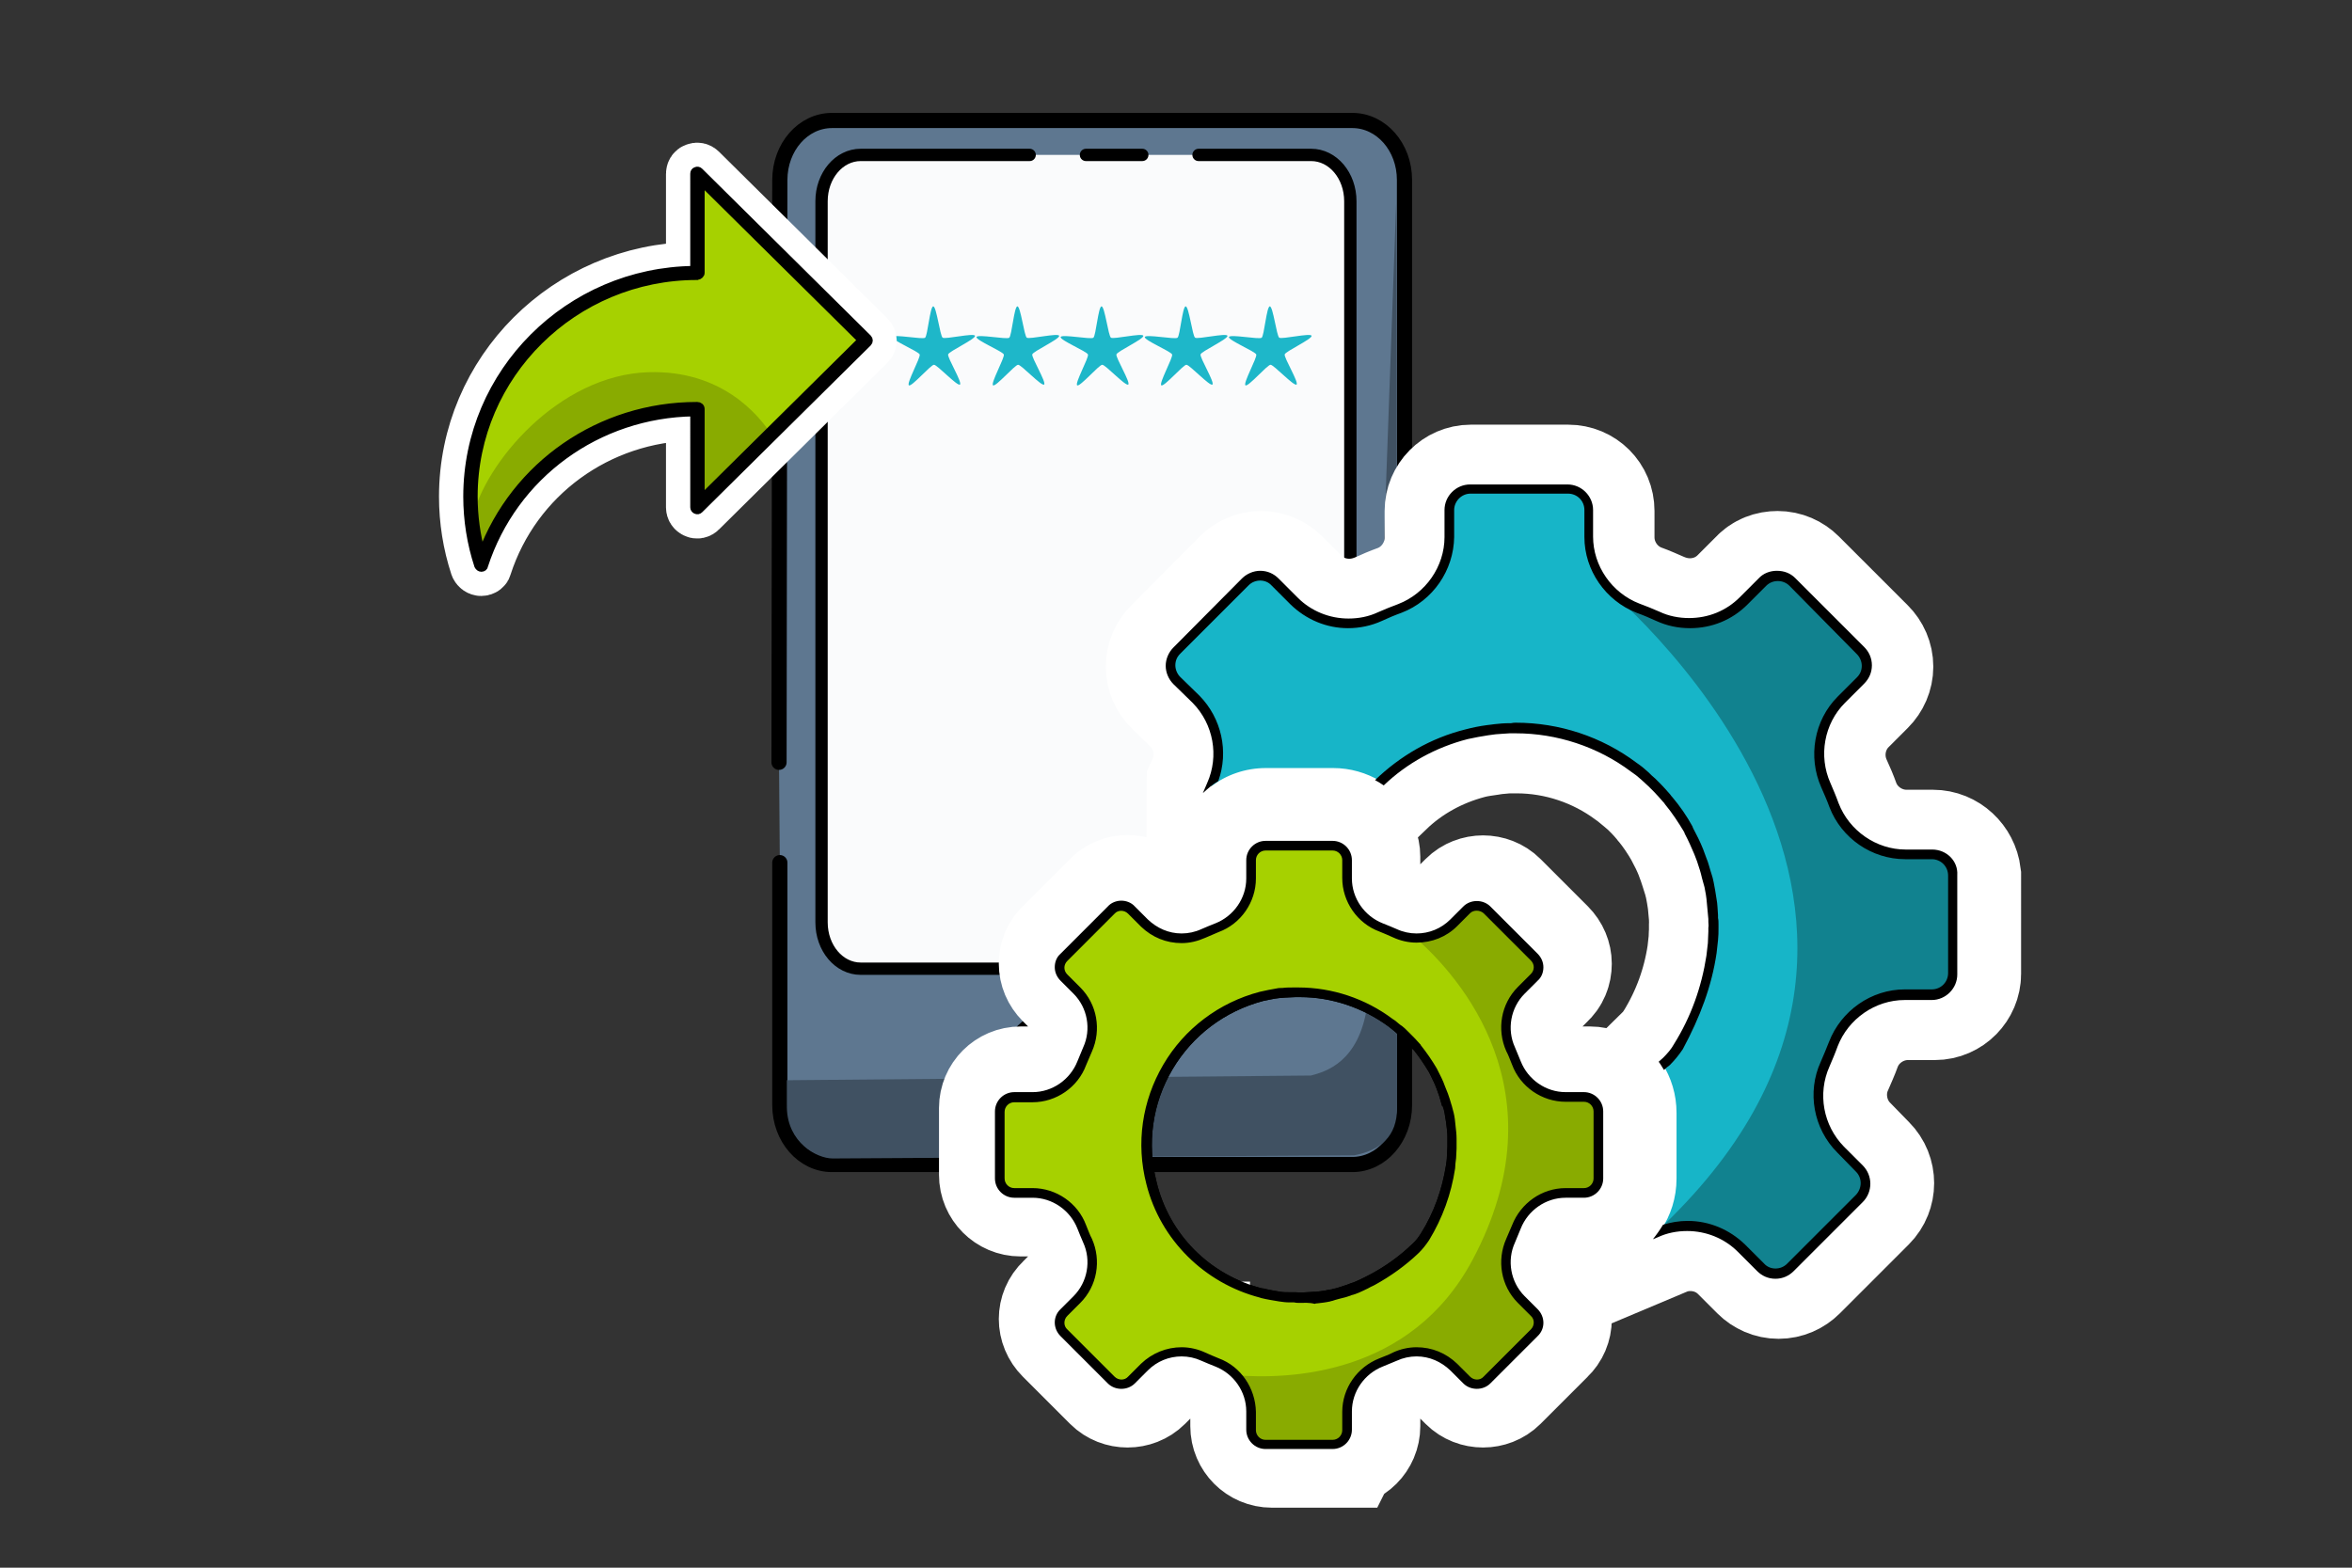 <?xml version="1.0" encoding="UTF-8" standalone="no"?>
<!-- Generator: Adobe Illustrator 24.3.0, SVG Export Plug-In . SVG Version: 6.00 Build 0)  -->

<svg
   xmlns:dc="http://purl.org/dc/elements/1.1/"
   xmlns:cc="http://creativecommons.org/ns#"
   xmlns:rdf="http://www.w3.org/1999/02/22-rdf-syntax-ns#"
   xmlns:svg="http://www.w3.org/2000/svg"
   xmlns="http://www.w3.org/2000/svg"
   xmlns:sodipodi="http://sodipodi.sourceforge.net/DTD/sodipodi-0.dtd"
   xmlns:inkscape="http://www.inkscape.org/namespaces/inkscape"
   version="1.1"
   id="Capa_1"
   x="0px"
   y="0px"
   viewBox="0 0 300 200"
   style="enable-background:new 0 0 300 200;"
   xml:space="preserve"
   sodipodi:docname="otp-config.svg"
   inkscape:version="0.92.5 (2060ec1f9f, 2020-04-08)"><rect x="0" y="0" width="300" height="200" fill="#333333" stroke="none"/><defs
   id="defs1102" /><sodipodi:namedview
   pagecolor="#ffffff"
   bordercolor="#666666"
   borderopacity="1"
   objecttolerance="10"
   gridtolerance="10"
   guidetolerance="10"
   inkscape:pageopacity="0"
   inkscape:pageshadow="2"
   inkscape:window-width="1920"
   inkscape:window-height="1025"
   id="namedview1100"
   showgrid="false"
   inkscape:snap-global="false"
   showguides="true"
   inkscape:zoom="1.5079052"
   inkscape:cx="81.65717"
   inkscape:cy="110.16967"
   inkscape:window-x="0"
   inkscape:window-y="29"
   inkscape:window-maximized="1"
   inkscape:current-layer="Capa_1"
   inkscape:guide-bbox="true"
   inkscape:pagecheckerboard="true"><sodipodi:guide
     position="-343.259,264.478"
     orientation="1,0"
     id="guide917"
     inkscape:locked="false" /><sodipodi:guide
     position="224.619,271.981"
     orientation="1,0"
     id="guide919"
     inkscape:locked="false" /><sodipodi:guide
     position="79.083,60.514"
     orientation="0,1"
     id="guide921"
     inkscape:locked="false" /></sodipodi:namedview>
<style
   type="text/css"
   id="style815">
	.st0{fill:#5F7993;}
	.st1{fill:#17B5C8;}
	.st2{fill:#11828F;}
	.st3{fill:#405162;}
	.st4{fill:#A6D100;}
	.st5{fill:#89AB00;}
	.st6{fill:#FFFFFF;}
	.st7{fill:none;stroke:#17B5C8;stroke-width:2;stroke-miterlimit:10;}
</style>

<g
   id="g1596"
   transform="matrix(1.326,0,0,1.326,-51.711,-50.448)"><path
     sodipodi:nodetypes="cssssssssc"
     inkscape:connector-curvature="0"
     id="rect991"
     d="m 113.933,111.389 0.078,-56.033 c 0.005,-3.169 2.239,-5.719 5.02,-5.719 h 50.047 c 2.781,0 5.02,2.551 5.02,5.719 v 89.009 c 0,3.169 -2.239,5.719 -5.02,5.719 h -50.047 c -2.781,0 -5.02,-2.551 -5.02,-5.719 v -23.325"
     style="opacity:1;fill:#5f7993;fill-opacity:0.965;fill-rule:nonzero;stroke:#000000;stroke-width:1.46;stroke-linecap:round;stroke-linejoin:bevel;stroke-miterlimit:4;stroke-dasharray:none;stroke-dashoffset:0;stroke-opacity:1" /><path
     sodipodi:nodetypes="ccssssssssccccc"
     inkscape:connector-curvature="0"
     id="rect991-3"
     d="m 154.289,52.95 h 5.417 5.417 c 2.087,0 3.767,1.988 3.767,4.458 v 69.379 c 0,2.47 -1.68,4.458 -3.767,4.458 h -43.332 c -2.087,0 -3.767,-1.988 -3.767,-4.458 V 57.408 c 0,-2.47 1.68,-4.458 3.767,-4.458 h 5.417 5.417 5.417 m 5.417,0 h 5.417"
     style="opacity:1;fill:#ffffff;fill-opacity:0.965;fill-rule:nonzero;stroke:#000000;stroke-width:1.186;stroke-linecap:round;stroke-linejoin:bevel;stroke-miterlimit:4;stroke-dasharray:none;stroke-dashoffset:0;stroke-opacity:1" /><path
     inkscape:transform-center-y="-0.37461988"
     inkscape:transform-center-x="0.019310945"
     d="m 132.785,70.349 c 0.098,0.299 -2.491,1.49 -2.584,1.791 -0.092,0.298 1.388,2.719 1.137,2.904 -0.254,0.186 -2.187,-1.909 -2.501,-1.904 -0.312,0.005 -2.157,2.161 -2.41,1.978 -0.255,-0.184 1.139,-2.67 1.038,-2.967 -0.101,-0.295 -2.722,-1.384 -2.626,-1.681 0.096,-0.299 2.891,0.259 3.143,0.07 0.249,-0.187 0.475,-3.016 0.787,-3.017 0.314,-0.001 0.648,2.83 0.905,3.011 0.255,0.179 3.015,-0.48 3.113,-0.184 z"
     inkscape:randomized="0"
     inkscape:rounded="0.1"
     inkscape:flatsided="false"
     sodipodi:arg2="0.31017737"
     sodipodi:arg1="-0.32932617"
     sodipodi:r2="1.4391934"
     sodipodi:r1="4.1787581"
     sodipodi:cy="71.700851"
     sodipodi:cx="128.83084"
     sodipodi:sides="5"
     id="path1043"
     style="opacity:1;fill:#17b5c8;fill-opacity:0.965;fill-rule:nonzero;stroke:none;stroke-width:0.436;stroke-linecap:round;stroke-linejoin:bevel;stroke-miterlimit:4;stroke-dasharray:none;stroke-dashoffset:0;stroke-opacity:1"
     sodipodi:type="star" /><path
     inkscape:transform-center-y="-0.37461988"
     inkscape:transform-center-x="0.019313824"
     d="m 165.161,70.349 c 0.098,0.299 -2.491,1.49 -2.584,1.791 -0.092,0.298 1.388,2.719 1.137,2.904 -0.254,0.186 -2.187,-1.909 -2.501,-1.904 -0.312,0.005 -2.157,2.161 -2.41,1.978 -0.255,-0.184 1.139,-2.67 1.038,-2.967 -0.101,-0.295 -2.722,-1.384 -2.626,-1.681 0.096,-0.299 2.891,0.259 3.143,0.07 0.249,-0.187 0.475,-3.016 0.787,-3.017 0.314,-0.001 0.648,2.83 0.905,3.011 0.255,0.179 3.015,-0.48 3.113,-0.184 z"
     inkscape:randomized="0"
     inkscape:rounded="0.1"
     inkscape:flatsided="false"
     sodipodi:arg2="0.31017737"
     sodipodi:arg1="-0.32932617"
     sodipodi:r2="1.4391934"
     sodipodi:r1="4.1787581"
     sodipodi:cy="71.700851"
     sodipodi:cx="161.20688"
     sodipodi:sides="5"
     id="path1043-7"
     style="opacity:1;fill:#17b5c8;fill-opacity:0.965;fill-rule:nonzero;stroke:none;stroke-width:0.436;stroke-linecap:round;stroke-linejoin:bevel;stroke-miterlimit:4;stroke-dasharray:none;stroke-dashoffset:0;stroke-opacity:1"
     sodipodi:type="star" /><path
     inkscape:transform-center-y="-0.37461988"
     inkscape:transform-center-x="0.019313104"
     d="m 157.067,70.349 c 0.098,0.299 -2.491,1.49 -2.584,1.791 -0.092,0.298 1.388,2.719 1.137,2.904 -0.254,0.186 -2.187,-1.909 -2.501,-1.904 -0.312,0.005 -2.157,2.161 -2.41,1.978 -0.255,-0.184 1.139,-2.67 1.038,-2.967 -0.101,-0.295 -2.722,-1.384 -2.626,-1.681 0.096,-0.299 2.891,0.259 3.143,0.07 0.249,-0.187 0.475,-3.016 0.787,-3.017 0.314,-0.001 0.648,2.83 0.905,3.011 0.255,0.179 3.015,-0.48 3.113,-0.184 z"
     inkscape:randomized="0"
     inkscape:rounded="0.1"
     inkscape:flatsided="false"
     sodipodi:arg2="0.31017737"
     sodipodi:arg1="-0.32932617"
     sodipodi:r2="1.4391934"
     sodipodi:r1="4.1787581"
     sodipodi:cy="71.700851"
     sodipodi:cx="153.11287"
     sodipodi:sides="5"
     id="path1043-5"
     style="opacity:1;fill:#17b5c8;fill-opacity:0.965;fill-rule:nonzero;stroke:none;stroke-width:0.436;stroke-linecap:round;stroke-linejoin:bevel;stroke-miterlimit:4;stroke-dasharray:none;stroke-dashoffset:0;stroke-opacity:1"
     sodipodi:type="star" /><path
     inkscape:transform-center-y="-0.37461988"
     inkscape:transform-center-x="0.019312384"
     d="m 148.973,70.349 c 0.098,0.299 -2.491,1.49 -2.584,1.791 -0.092,0.298 1.388,2.719 1.137,2.904 -0.254,0.186 -2.187,-1.909 -2.501,-1.904 -0.312,0.005 -2.157,2.161 -2.41,1.978 -0.255,-0.184 1.139,-2.67 1.038,-2.967 -0.101,-0.295 -2.722,-1.384 -2.626,-1.681 0.096,-0.299 2.891,0.259 3.143,0.07 0.249,-0.187 0.475,-3.016 0.787,-3.017 0.314,-0.001 0.648,2.83 0.905,3.011 0.255,0.179 3.015,-0.48 3.113,-0.184 z"
     inkscape:randomized="0"
     inkscape:rounded="0.1"
     inkscape:flatsided="false"
     sodipodi:arg2="0.31017737"
     sodipodi:arg1="-0.32932617"
     sodipodi:r2="1.4391934"
     sodipodi:r1="4.1787581"
     sodipodi:cy="71.700851"
     sodipodi:cx="145.01886"
     sodipodi:sides="5"
     id="path1043-3"
     style="opacity:1;fill:#17b5c8;fill-opacity:0.965;fill-rule:nonzero;stroke:none;stroke-width:0.436;stroke-linecap:round;stroke-linejoin:bevel;stroke-miterlimit:4;stroke-dasharray:none;stroke-dashoffset:0;stroke-opacity:1"
     sodipodi:type="star" /><path
     inkscape:transform-center-y="-0.37461988"
     inkscape:transform-center-x="0.019311665"
     d="m 140.879,70.349 c 0.098,0.299 -2.491,1.49 -2.584,1.791 -0.092,0.298 1.388,2.719 1.137,2.904 -0.254,0.186 -2.187,-1.909 -2.501,-1.904 -0.312,0.005 -2.157,2.161 -2.41,1.978 -0.255,-0.184 1.139,-2.67 1.038,-2.967 -0.101,-0.295 -2.722,-1.384 -2.626,-1.681 0.096,-0.299 2.891,0.259 3.143,0.07 0.249,-0.187 0.475,-3.016 0.787,-3.017 0.314,-0.001 0.648,2.83 0.905,3.011 0.255,0.179 3.015,-0.48 3.113,-0.184 z"
     inkscape:randomized="0"
     inkscape:rounded="0.1"
     inkscape:flatsided="false"
     sodipodi:arg2="0.31017737"
     sodipodi:arg1="-0.32932617"
     sodipodi:r2="1.4391934"
     sodipodi:r1="4.1787581"
     sodipodi:cy="71.700851"
     sodipodi:cx="136.92485"
     sodipodi:sides="5"
     id="path1043-56"
     style="opacity:1;fill:#17b5c8;fill-opacity:0.965;fill-rule:nonzero;stroke:none;stroke-width:0.436;stroke-linecap:round;stroke-linejoin:bevel;stroke-miterlimit:4;stroke-dasharray:none;stroke-dashoffset:0;stroke-opacity:1"
     sodipodi:type="star" /><g
     transform="matrix(0.773,0,0,0.773,30.378,11.954)"
     id="g844"><g
       transform="matrix(0.416,0,0,0.416,34.544,54.97)"
       id="g2734-2"
       style="stroke:#ffffff;stroke-width:16.626;stroke-linejoin:bevel;stroke-miterlimit:4;stroke-dasharray:none"><path
         inkscape:connector-curvature="0"
         id="path2732-7"
         d="m 87.7,119 c -0.4,0 -0.8,-0.3 -1,-0.7 -2.2,-6.7 -3.3,-13.7 -3.3,-20.7 0,-37.2 30.4,-67.5 67.9,-67.9 V 1 c 0,-0.4 0.2,-0.8 0.6,-0.9 0.4,-0.2 0.8,-0.1 1.1,0.2 l 50.4,49.9 c 0.4,0.4 0.4,1 0,1.4 L 153,101.5 c -0.3,0.3 -0.7,0.4 -1.1,0.2 -0.4,-0.2 -0.6,-0.5 -0.6,-0.9 V 72.5 c -28.8,0.4 -53.9,18.7 -62.7,45.8 0,0.4 -0.4,0.7 -0.9,0.7 z m 64.5,-87.3 c -36.8,0 -66.7,29.6 -66.7,65.9 0,5.8 0.8,11.6 2.3,17.1 9.9,-26.6 35.4,-44.3 64.3,-44.3 h 0.2 c 0.6,0 1.1,0.4 1.1,1 v 26.9 l 48,-47.5 -48,-47.5 v 27.3 c 0,0.3 -0.1,0.5 -0.3,0.7 -0.2,0.2 -0.4,0.3 -0.7,0.3 z"
         style="stroke:#ffffff;stroke-width:16.626;stroke-linejoin:bevel;stroke-miterlimit:4;stroke-dasharray:none" /></g><path
       style="fill:#a6d100;stroke-width:0.1;stroke-miterlimit:4;stroke-dasharray:none"
       inkscape:connector-curvature="0"
       id="path2690"
       d="M 118.922,76.129 97.957,55.373 v 12.354 c -0.042,0 -0.083,0 -0.083,0 -15.515,0 -28.119,12.479 -28.119,27.828 0,2.953 0.458,5.824 1.331,8.486 3.619,-11.231 14.226,-19.342 26.788,-19.342 0.042,0 0.083,0 0.083,0 v 12.188 z"
       class="st4" /><path
       style="fill:#89ab00;stroke-width:0.416"
       inkscape:connector-curvature="0"
       id="path2692"
       d="M 107.108,87.776 C 105.528,85.364 100.91,79.79 91.842,80.081 80.653,80.414 71.377,91.478 69.88,98.467 c 0.166,1.456 0.416,2.87 0.79,4.243 1.04,-2.163 7.155,-14.143 15.64,-15.682 0.083,0 0.166,-0.042 0.25,-0.042 3.453,-1.497 7.238,-2.329 11.273,-2.329 0.042,0 0.083,0 0.083,0 v 12.188 z"
       class="st5" /><g
       transform="matrix(0.416,0,0,0.416,34.564,54.957)"
       id="g2734"
       style="stroke:#000000;stroke-width:2.202;stroke-miterlimit:4;stroke-dasharray:none"><path
         inkscape:connector-curvature="0"
         id="path2732"
         d="m 87.7,119 c -0.4,0 -0.8,-0.3 -1,-0.7 -2.2,-6.7 -3.3,-13.7 -3.3,-20.7 0,-37.2 30.4,-67.5 67.9,-67.9 V 1 c 0,-0.4 0.2,-0.8 0.6,-0.9 0.4,-0.2 0.8,-0.1 1.1,0.2 l 50.4,49.9 c 0.4,0.4 0.4,1 0,1.4 L 153,101.5 c -0.3,0.3 -0.7,0.4 -1.1,0.2 -0.4,-0.2 -0.6,-0.5 -0.6,-0.9 V 72.5 c -28.8,0.4 -53.9,18.7 -62.7,45.8 0,0.4 -0.4,0.7 -0.9,0.7 z m 64.5,-87.3 c -36.8,0 -66.7,29.6 -66.7,65.9 0,5.8 0.8,11.6 2.3,17.1 9.9,-26.6 35.4,-44.3 64.3,-44.3 h 0.2 c 0.6,0 1.1,0.4 1.1,1 v 26.9 l 48,-47.5 -48,-47.5 v 27.3 c 0,0.3 -0.1,0.5 -0.3,0.7 -0.2,0.2 -0.4,0.3 -0.7,0.3 z"
         style="stroke:#000000;stroke-width:2.202;stroke-miterlimit:4;stroke-dasharray:none" /></g></g><path
     sodipodi:nodetypes="ccccccccc"
     inkscape:connector-curvature="0"
     id="path19448"
     d="m 114.689,141.975 v 2.654 c 0.068,3.332 2.859,4.87 4.399,4.874 l 50.159,-0.302 c 2.529,-0.48 4.138,-1.796 4.14,-4.572 l -0.086,-87.103 -2.784,77.238 c -0.787,5.536 -4.06,6.394 -5.411,6.759 z"
     style="fill:#405162;stroke:none;stroke-width:0.52px;stroke-linecap:butt;stroke-linejoin:miter;stroke-opacity:1" /><path
     sodipodi:nodetypes="csssssc"
     inkscape:connector-curvature="0"
     id="path995"
     d="m 145.943,139.352 c 0.044,0.243 0.186,0.79 0.186,1.493 0,2.811 -2.279,5.089 -5.089,5.089 -2.811,0 -5.089,-2.279 -5.089,-5.089 0,-2.811 2.279,-5.089 5.089,-5.089 0.703,0 1.372,0.142 1.981,0.4 0.609,0.258 1.157,0.63 1.618,1.091"
     style="opacity:1;fill:#89ab00;fill-opacity:0.965;fill-rule:nonzero;stroke:#000000;stroke-width:1.504;stroke-linecap:round;stroke-linejoin:bevel;stroke-miterlimit:4;stroke-dasharray:none;stroke-dashoffset:0;stroke-opacity:1" /><g
     id="g843"
     transform="matrix(0.464,0,0,0.464,107.653,84.61)"><g
       style="fill:#ffffff;stroke:#ffffff;stroke-width:27.149;stroke-miterlimit:4;stroke-dasharray:none"
       id="g819-5"
       transform="translate(0.157,0.176)"><path
         style="fill:#ffffff;stroke:#ffffff;stroke-width:27.149;stroke-miterlimit:4;stroke-dasharray:none"
         id="path817-6"
         d="m 252.6,76.8 h -5.5 c -6.5,0 -12.5,-4.1 -14.8,-10.2 -0.5,-1.4 -1.1,-2.8 -1.7,-4.1 -2.7,-6 -1.4,-13.1 3.2,-17.7 l 4,-4 c 0.8,-0.8 1.3,-1.9 1.3,-3.1 0,-1.2 -0.5,-2.3 -1.3,-3.1 L 223.5,20.3 c -0.8,-0.8 -1.9,-1.3 -3.1,-1.3 -1.2,0 -2.3,0.4 -3.1,1.3 l -3.9,3.9 c -3,3 -7,4.6 -11.2,4.6 -2.3,0 -4.5,-0.5 -6.6,-1.4 -1.4,-0.6 -2.7,-1.2 -4.1,-1.7 -6.1,-2.3 -10.2,-8.3 -10.2,-14.8 V 5.4 C 181.3,3 179.4,1.1 177,1.1 h -20.2 c -2.4,0 -4.3,2 -4.3,4.3 V 11 c 0,6.5 -4.1,12.5 -10.2,14.8 -1.4,0.5 -2.8,1.1 -4.1,1.7 -2.1,0.9 -4.3,1.4 -6.6,1.4 -4.2,0 -8.2,-1.6 -11.2,-4.6 l -4,-4 c -0.8,-0.8 -1.9,-1.3 -3.1,-1.3 -1.2,0 -2.3,0.5 -3.1,1.3 L 96,34.6 c -0.8,0.8 -1.3,1.9 -1.3,3.1 0,1.2 0.5,2.3 1.3,3.1 l 4,3.9 c 4.6,4.6 5.9,11.8 3.2,17.7 0,0.1 -0.1,0.2 -0.1,0.3 3.2,-2.4 7.1,-3.8 11.4,-3.8 h 13.9 c 3.6,0 6.9,1 9.8,2.7 5,-4.8 11.2,-8.2 18,-10 1.5,-0.4 3,-0.6 4.4,-0.8 0.5,-0.1 1,-0.1 1.5,-0.2 1,-0.1 2,-0.2 2.9,-0.2 0.2,0 0.4,0 0.5,0 0.3,0 0.5,0 0.8,0 8.8,0 17.4,2.9 24.4,8.1 l 0.7,0.5 c 0.6,0.5 1.1,0.9 1.7,1.4 0.5,0.4 0.9,0.8 1.4,1.2 l 0.2,0.2 c 0.3,0.3 0.6,0.6 0.9,0.9 0.7,0.7 1.3,1.4 1.9,2.1 0.2,0.3 0.3,0.4 0.4,0.5 1.5,1.8 2.9,3.9 4.1,6 l 0.1,0.2 c 0.8,1.5 1.5,2.9 2.1,4.4 0.2,0.6 0.5,1.3 0.7,1.9 0.3,0.9 0.6,1.8 0.9,2.8 l 0.1,0.3 c 0.2,0.6 0.3,1.2 0.5,1.9 0.2,1 0.4,2.1 0.6,3.5 0.1,1.1 0.2,2.2 0.3,3.3 v 0.6 c 0,0.4 0.1,0.8 0,1.3 0,0.1 0,0.6 0,0.7 0,0.8 -0.1,1.7 -0.1,2.5 -0.1,0.9 -0.2,1.8 -0.3,2.7 -1,6.7 -3.3,13 -6.8,18.7 -0.7,1.1 -1.5,2.2 -2.5,3.1 -0.3,0.3 -0.7,0.6 -1,0.9 1.9,3 3,6.5 3,10.3 V 144 c 0,4 -1.2,7.7 -3.3,10.8 1.9,-0.8 3.9,-1.2 6,-1.2 4.2,0 8.2,1.6 11.2,4.6 l 4,4 c 0.8,0.8 1.9,1.3 3.1,1.3 1.2,0 2.3,-0.5 3.1,-1.3 L 238,147.9 c 1.7,-1.7 1.7,-4.5 0,-6.2 l -3.9,-4 c -4.6,-4.6 -5.9,-11.8 -3.2,-17.7 0.6,-1.4 1.2,-2.7 1.7,-4.1 2.3,-6.1 8.3,-10.2 14.8,-10.2 h 5.6 c 2.4,0 4.3,-2 4.3,-4.3 V 81.1 C 257,78.7 255,76.8 252.6,76.8 Z"
         class="st1"
         inkscape:connector-curvature="0" /></g><path
       id="path841-3"
       d="m 252.888,75.939 h -5.5 c -6.1,0 -11.7,-3.9 -13.9,-9.6 -0.5,-1.4 -1.1,-2.8 -1.7,-4.2 -2.5,-5.6 -1.3,-12.3 3,-16.6 l 4,-4 c 1,-1 1.6,-2.3 1.6,-3.8 0,-1.5 -0.6,-2.8 -1.6,-3.8 l -14.3,-14.3 c -1,-1 -2.3,-1.5 -3.8,-1.5 -1.4,0 -2.8,0.5 -3.8,1.6 l -3.9,3.9 c -2.8,2.8 -6.5,4.3 -10.5,4.3 -2.1,0 -4.2,-0.4 -6.1,-1.3 -1.4,-0.6 -2.8,-1.2 -4.2,-1.7 -5.7,-2.2 -9.6,-7.8 -9.6,-13.9 V 5.539 c 0,-2.9 -2.4,-5.3 -5.3,-5.3 h -20.2 c -2.9,0 -5.3,2.4 -5.3,5.3 v 5.6 c 0,6.1 -3.9,11.7 -9.6,13.9 -1.4,0.5 -2.8,1.1 -4.2,1.7 -1.9,0.9 -4,1.3 -6.1,1.3 -3.9,0 -7.7,-1.5 -10.5,-4.3 l -4,-4 c -1,-1 -2.3,-1.6 -3.8,-1.6 -1.4,0 -2.8,0.6 -3.8,1.6 l -14.2,14.3 c -1,1 -1.6,2.4 -1.6,3.8 0,1.4 0.6,2.8 1.6,3.8 l 4,3.9 c 4.3,4.4 5.5,11 3,16.6 -0.3,0.7 -0.6,1.4 -0.9,2.1 1,-0.9 2,-1.8 3.2,-2.5 2.2,-6.1 0.7,-13 -3.9,-17.7 l -4,-3.9 c -0.6,-0.6 -1,-1.5 -1,-2.4 0,-0.9 0.3,-1.7 1,-2.4 l 14.2,-14.2 c 1.3,-1.3 3.5,-1.3 4.7,0 l 4,4 c 3.2,3.1 7.4,4.9 11.9,4.9 2.4,0 4.8,-0.5 7,-1.5 1.3,-0.6 2.7,-1.2 4.1,-1.7 6.5,-2.5 10.8,-8.8 10.9,-15.7 V 5.539 c 0,-1.8 1.5,-3.4 3.4,-3.4 h 20.2 c 1.9,0 3.4,1.5 3.4,3.4 v 5.6 c 0,6.9 4.4,13.2 10.8,15.7 1.4,0.5 2.8,1.1 4.1,1.7 2.2,1 4.5,1.5 7,1.5 4.5,0 8.7,-1.7 11.9,-4.9 l 3.9,-3.9 c 1.3,-1.3 3.5,-1.3 4.8,0 l 14,14.2 c 0.6,0.6 1,1.5 1,2.4 0,0.9 -0.3,1.7 -1,2.4 l -4,4 c -4.9,4.9 -6.2,12.5 -3.4,18.8 0.6,1.4 1.2,2.7 1.7,4.1 2.5,6.5 8.8,10.8 15.7,10.8 h 5.5 c 1.9,0 3.4,1.5 3.4,3.4 v 20.2 c 0,1.9 -1.5,3.4 -3.4,3.4 h -5.6 c -6.9,0 -13.2,4.4 -15.7,10.9 -0.5,1.3 -1.1,2.7 -1.7,4.1 -2.9,6.3 -1.5,13.9 3.4,18.8 l 3.9,4 c 1.3,1.3 1.3,3.4 0,4.8 l -14.3,14.3 c -1.3,1.3 -3.5,1.3 -4.7,0 l -4,-4 c -3.2,-3.1 -7.4,-4.9 -11.9,-4.9 -1.8,0 -3.5,0.3 -5.1,0.8 -0.6,1 -1.3,2 -2.1,3 0.3,-0.1 0.7,-0.3 1,-0.4 1.9,-0.9 4,-1.3 6.1,-1.3 3.9,0 7.7,1.5 10.5,4.3 l 4,4 c 1,1 2.3,1.6 3.8,1.6 1.5,0 2.8,-0.6 3.8,-1.6 l 14.3,-14.3 c 2.1,-2.1 2.1,-5.5 0,-7.6 l -3.9,-3.9 c -4.3,-4.4 -5.5,-11 -3,-16.6 0.6,-1.4 1.2,-2.8 1.7,-4.2 2.2,-5.7 7.8,-9.6 13.9,-9.6 h 5.6 c 2.9,0 5.3,-2.4 5.3,-5.3 V 81.239 c 0.2,-2.9 -2.2,-5.3 -5.2,-5.3 z"
       inkscape:connector-curvature="0"
       style="fill:#ffffff;stroke:#ffffff;stroke-width:1;stroke-miterlimit:4;stroke-dasharray:none" /><g
       id="g819"><path
         style="fill:#17b5c8"
         id="path817"
         d="m 252.6,76.8 h -5.5 c -6.5,0 -12.5,-4.1 -14.8,-10.2 -0.5,-1.4 -1.1,-2.8 -1.7,-4.1 -2.7,-6 -1.4,-13.1 3.2,-17.7 l 4,-4 c 0.8,-0.8 1.3,-1.9 1.3,-3.1 0,-1.2 -0.5,-2.3 -1.3,-3.1 L 223.5,20.3 c -0.8,-0.8 -1.9,-1.3 -3.1,-1.3 -1.2,0 -2.3,0.4 -3.1,1.3 l -3.9,3.9 c -3,3 -7,4.6 -11.2,4.6 -2.3,0 -4.5,-0.5 -6.6,-1.4 -1.4,-0.6 -2.7,-1.2 -4.1,-1.7 -6.1,-2.3 -10.2,-8.3 -10.2,-14.8 V 5.4 C 181.3,3 179.4,1.1 177,1.1 h -20.2 c -2.4,0 -4.3,2 -4.3,4.3 V 11 c 0,6.5 -4.1,12.5 -10.2,14.8 -1.4,0.5 -2.8,1.1 -4.1,1.7 -2.1,0.9 -4.3,1.4 -6.6,1.4 -4.2,0 -8.2,-1.6 -11.2,-4.6 l -4,-4 c -0.8,-0.8 -1.9,-1.3 -3.1,-1.3 -1.2,0 -2.3,0.5 -3.1,1.3 L 96,34.6 c -0.8,0.8 -1.3,1.9 -1.3,3.1 0,1.2 0.5,2.3 1.3,3.1 l 4,3.9 c 4.6,4.6 5.9,11.8 3.2,17.7 0,0.1 -0.1,0.2 -0.1,0.3 3.2,-2.4 7.1,-3.8 11.4,-3.8 h 13.9 c 3.6,0 6.9,1 9.8,2.7 5,-4.8 11.2,-8.2 18,-10 1.5,-0.4 3,-0.6 4.4,-0.8 0.5,-0.1 1,-0.1 1.5,-0.2 1,-0.1 2,-0.2 2.9,-0.2 0.2,0 0.4,0 0.5,0 0.3,0 0.5,0 0.8,0 8.8,0 17.4,2.9 24.4,8.1 l 0.7,0.5 c 0.6,0.5 1.1,0.9 1.7,1.4 0.5,0.4 0.9,0.8 1.4,1.2 l 0.2,0.2 c 0.3,0.3 0.6,0.6 0.9,0.9 0.7,0.7 1.3,1.4 1.9,2.1 0.2,0.3 0.3,0.4 0.4,0.5 1.5,1.8 2.9,3.9 4.1,6 l 0.1,0.2 c 0.8,1.5 1.5,2.9 2.1,4.4 0.2,0.6 0.5,1.3 0.7,1.9 0.3,0.9 0.6,1.8 0.9,2.8 l 0.1,0.3 c 0.2,0.6 0.3,1.2 0.5,1.9 0.2,1 0.4,2.1 0.6,3.5 0.1,1.1 0.2,2.2 0.3,3.3 v 0.6 c 0,0.4 0.1,0.8 0,1.3 0,0.1 0,0.6 0,0.7 0,0.8 -0.1,1.7 -0.1,2.5 -0.1,0.9 -0.2,1.8 -0.3,2.7 -1,6.7 -3.3,13 -6.8,18.7 -0.7,1.1 -1.5,2.2 -2.5,3.1 -0.3,0.3 -0.7,0.6 -1,0.9 1.9,3 3,6.5 3,10.3 V 144 c 0,4 -1.2,7.7 -3.3,10.8 1.9,-0.8 3.9,-1.2 6,-1.2 4.2,0 8.2,1.6 11.2,4.6 l 4,4 c 0.8,0.8 1.9,1.3 3.1,1.3 1.2,0 2.3,-0.5 3.1,-1.3 L 238,147.9 c 1.7,-1.7 1.7,-4.5 0,-6.2 l -3.9,-4 c -4.6,-4.6 -5.9,-11.8 -3.2,-17.7 0.6,-1.4 1.2,-2.7 1.7,-4.1 2.3,-6.1 8.3,-10.2 14.8,-10.2 h 5.6 c 2.4,0 4.3,-2 4.3,-4.3 V 81.1 C 257,78.7 255,76.8 252.6,76.8 Z"
         class="st1"
         inkscape:connector-curvature="0" /></g><path
       style="fill:#11828f"
       id="path821"
       d="m 256.6,79.4 c -0.7,-1.5 -2.2,-2.6 -4,-2.6 h -5.5 c -6.5,0 -12.5,-4.1 -14.8,-10.2 -0.5,-1.4 -1.1,-2.8 -1.7,-4.1 -2.7,-6 -1.4,-13.1 3.2,-17.7 l 4,-4 c 0,0 1.2,-3 1.3,-3.1 l -2.1,-4 -14.3,-14.3 c 0,0 -2.2,-0.2 -2.2,-0.2 -1.2,0 -2.3,0.4 -3.1,1.3 l -3.9,3.9 c -3,3 -7,4.6 -11.2,4.6 -2.3,0 -4.5,-0.5 -6.6,-1.4 -1.4,-0.6 -2.7,-1.2 -4.1,-1.7 -2.8,-1.1 -5.1,-2.9 -6.9,-5.2 l -0.5,0.1 c 0,0 81.7,66.4 12.9,132.7 0.3,-0.1 -0.7,1.7 -0.4,1.6 2.1,-0.9 3.3,-1.4 5.6,-1.4 4.2,0 8.2,1.6 11.2,4.6 l 4,4 c 0.8,0.8 1.9,1.3 3.1,1.3 1.2,0 2.3,-0.5 3.1,-1.3 L 238,148 c 1.7,-1.7 1.7,-4.5 0,-6.2 l -3.9,-4 c -4.6,-4.6 -5.9,-11.8 -3.2,-17.7 0.6,-1.4 1.2,-2.7 1.7,-4.1 2.3,-6.1 8.3,-10.2 14.8,-10.2 h 5.6 c 0.8,0 3.5,-2 4.2,-2.4 z"
       class="st2"
       inkscape:connector-curvature="0" /><g
       id="g825"><path
         id="path823"
         d="m 121.4,169.8 c -0.4,0 -0.7,0 -1.1,-0.1 -0.2,0 -0.4,0 -0.6,0 h -0.4 c -0.7,0 -1.4,-0.1 -2.1,-0.2 -1.2,-0.2 -2.5,-0.4 -3.7,-0.7 l -0.3,-0.1 c -11.5,-3 -20.6,-12 -23.5,-23.5 -2.2,-8.5 -0.9,-17.3 3.5,-24.8 4.4,-7.5 11.6,-12.9 20,-15.1 1.2,-0.3 2.4,-0.5 3.5,-0.7 0.4,-0.1 0.8,-0.1 1.2,-0.1 0.8,-0.1 1.5,-0.1 2.3,-0.1 0.1,0 0.2,0 0.2,0 h 0.1 c 0.2,0 0.5,0 0.7,0 7,0 13.9,2.3 19.5,6.5 l 0.6,0.4 c 0.5,0.4 0.9,0.8 1.4,1.1 0.4,0.3 0.7,0.6 1.1,1 l 0.1,0.1 c 0.3,0.3 0.5,0.5 0.8,0.8 0.5,0.5 1,1 1.6,1.7 0.2,0.2 0.3,0.3 0.3,0.4 1.2,1.5 2.3,3.1 3.3,4.8 l 0.1,0.2 c 0.6,1.2 1.2,2.3 1.6,3.5 0.2,0.5 0.4,1 0.6,1.5 0.3,0.8 0.5,1.5 0.7,2.2 l 0.1,0.3 c 0.1,0.5 0.3,1 0.4,1.5 0.2,0.8 0.3,1.7 0.4,2.8 0.1,0.8 0.2,1.6 0.2,2.6 v 0.5 c 0,0.4 0,0.7 0,1 0,0.1 0,0.2 0,0.4 v 0.2 c 0,0.7 -0.1,1.3 -0.1,2 -0.1,0.8 -0.2,1.5 -0.2,2.1 -0.8,5.3 -2.6,10.3 -5.4,14.9 -0.6,0.9 -1.3,1.8 -2.1,2.6 -2.7,2.6 -5.9,4.9 -9.2,6.7 l -0.4,0.2 c -0.5,0.2 -0.9,0.5 -1.4,0.7 l -0.4,0.2 c -0.4,0.2 -0.7,0.3 -1.1,0.5 -0.5,0.2 -1,0.4 -1.5,0.5 l -0.2,0.1 c -0.4,0.1 -0.8,0.3 -1.3,0.4 -0.7,0.2 -1.3,0.3 -1.9,0.5 l -0.3,0.1 c -0.2,0.1 -0.5,0.1 -0.7,0.2 -0.9,0.2 -1.8,0.3 -2.7,0.4 -0.2,0 -0.3,0 -0.5,0.1 -1.2,-0.4 -2.2,-0.3 -3.2,-0.3 z m -7.7,-3 h 0.2 c 1.2,0.3 2.4,0.5 3.6,0.7 0.6,0.1 1.3,0.1 2,0.1 h 0.4 c 0.2,0 0.4,0 0.7,0 1.1,0.1 2.4,0 3.9,-0.1 h 0.1 c 0.1,0 0.1,0 0.2,0 0.9,-0.1 1.8,-0.2 2.6,-0.4 0.2,0 0.4,-0.1 0.7,-0.1 l 0.3,-0.1 c 0.6,-0.1 1.2,-0.3 1.8,-0.5 0.4,-0.1 0.8,-0.3 1.2,-0.4 l 0.2,-0.1 c 0.5,-0.2 1,-0.3 1.4,-0.5 0.3,-0.1 0.6,-0.3 0.9,-0.4 l 0.4,-0.2 c 0.5,-0.2 1,-0.5 1.6,-0.8 l 0.2,-0.1 c 3.2,-1.7 6.1,-3.8 8.7,-6.3 0.7,-0.6 1.3,-1.4 1.8,-2.2 2.7,-4.3 4.4,-9.1 5.2,-14.1 0.1,-0.6 0.2,-1.3 0.2,-2 0,-0.6 0.1,-1.2 0.1,-1.9 0,0 0,-0.2 0,-0.3 0,-0.1 0,-0.2 0,-0.3 0,-0.3 0,-0.6 0,-0.8 v -0.6 c 0,-0.9 -0.1,-1.7 -0.2,-2.5 -0.1,-1 -0.3,-1.8 -0.4,-2.6 -0.1,-0.5 -0.2,-0.9 -0.4,-1.4 L 151,129 c -0.2,-0.7 -0.4,-1.4 -0.6,-2.1 -0.2,-0.5 -0.3,-0.9 -0.5,-1.4 -0.4,-1.1 -0.9,-2.1 -1.5,-3.3 l -0.1,-0.2 c -0.9,-1.5 -1.9,-3 -3,-4.4 -0.1,-0.1 -0.1,-0.2 -0.3,-0.3 -0.5,-0.6 -1,-1.2 -1.5,-1.6 -0.2,-0.2 -0.5,-0.5 -0.7,-0.7 l -0.1,-0.1 c -0.3,-0.3 -0.7,-0.6 -1,-0.9 -0.4,-0.4 -0.8,-0.7 -1.3,-1.1 l -0.5,-0.4 c -5.3,-3.9 -11.8,-6.1 -18.3,-6.1 -0.2,0 -0.4,0 -0.6,0 h -0.1 c -0.1,0 -0.2,0 -0.3,0 -0.8,0 -1.5,0.1 -2.2,0.1 -0.4,0 -0.8,0.1 -1.2,0.1 -1.1,0.1 -2.2,0.4 -3.3,0.6 -7.9,2.1 -14.6,7.1 -18.8,14.2 -4.2,7.1 -5.3,15.4 -3.3,23.3 2.6,10.9 11,19.3 21.9,22.1 z"
         inkscape:connector-curvature="0" /></g><g
       style="fill:#ffffff;stroke:#ffffff;stroke-width:25.778;stroke-miterlimit:4;stroke-dasharray:none"
       id="g833-3"
       transform="translate(1.29,-0.723)"><path
         style="fill:#ffffff;stroke:#ffffff;stroke-width:25.778;stroke-miterlimit:4;stroke-dasharray:none"
         id="path831-6"
         d="m 128.3,200.1 h -13.9 c -2.2,0 -4,-1.8 -4,-4 v -3.8 c 0,-4.1 -2.6,-7.8 -6.4,-9.3 -1,-0.4 -2,-0.8 -2.9,-1.2 -1.3,-0.6 -2.7,-0.9 -4.1,-0.9 -2.6,0 -5.1,1 -7,2.9 l -2.7,2.7 c -1.5,1.5 -4.1,1.5 -5.6,0 l -9.8,-9.8 c -1.6,-1.6 -1.6,-4.1 0,-5.6 l 2.7,-2.7 c 2.9,-2.9 3.7,-7.4 2,-11.1 -0.4,-0.9 -0.8,-1.9 -1.2,-2.9 -1.5,-3.8 -5.2,-6.4 -9.3,-6.4 h -3.8 c -2.2,0 -4,-1.8 -4,-4 v -13.9 c 0,-2.2 1.8,-4 4,-4 h 3.8 c 4.1,0 7.8,-2.6 9.3,-6.4 0.4,-1 0.8,-1.9 1.2,-2.9 1.7,-3.7 0.9,-8.2 -2,-11.1 L 71.9,103 c -0.8,-0.8 -1.2,-1.8 -1.2,-2.8 0,-1.1 0.4,-2.1 1.2,-2.8 l 9.8,-9.8 c 0.7,-0.8 1.8,-1.2 2.8,-1.2 1,0 2.1,0.4 2.8,1.2 l 2.7,2.7 c 1.9,1.8 4.3,2.9 7,2.9 1.4,0 2.8,-0.3 4.1,-0.9 0.9,-0.4 1.9,-0.8 2.9,-1.2 3.8,-1.5 6.4,-5.2 6.4,-9.3 V 78 c 0,-2.2 1.8,-4 4,-4 h 13.9 c 2.2,0 4,1.8 4,4 v 3.8 c 0,4.1 2.6,7.8 6.4,9.3 1,0.4 2,0.8 2.9,1.2 1.3,0.6 2.7,0.9 4.1,0.9 2.6,0 5.1,-1 7,-2.9 l 2.7,-2.7 c 1.5,-1.5 4.1,-1.5 5.6,0 l 9.8,9.8 c 0.8,0.8 1.2,1.8 1.2,2.8 0,1.1 -0.4,2.1 -1.2,2.8 l -2.7,2.7 c -2.9,2.9 -3.7,7.4 -2,11.1 0.4,1 0.8,1.9 1.2,2.9 1.5,3.8 5.2,6.4 9.3,6.4 h 3.8 c 2.2,0 4,1.8 4,4 V 144 c 0,2.2 -1.8,4 -4,4 h -3.8 c -4.1,0 -7.8,2.6 -9.3,6.4 -0.4,1 -0.8,1.9 -1.2,2.9 -1.7,3.7 -0.9,8.2 2,11.1 l 2.7,2.7 c 1.6,1.6 1.6,4.1 0,5.6 l -9.8,9.8 c -1.5,1.5 -4.1,1.5 -5.6,0 l -2.7,-2.7 c -1.9,-1.8 -4.3,-2.9 -7,-2.9 -1.4,0 -2.8,0.3 -4.1,0.9 -1,0.4 -1.9,0.8 -2.9,1.2 -3.8,1.5 -6.4,5.2 -6.4,9.3 v 3.8 c 0,2.2 -1.8,4 -4,4 z M 97,179 c 1.7,0 3.4,0.4 4.9,1.1 0.9,0.4 1.8,0.8 2.8,1.2 4.6,1.7 7.6,6.2 7.7,11.1 v 3.8 c 0,1.1 0.9,2 2,2 h 13.9 c 1.1,0 2,-0.9 2,-2 v -3.8 c 0,-4.9 3.1,-9.3 7.7,-11.1 0.9,-0.4 1.9,-0.7 2.8,-1.2 1.5,-0.7 3.2,-1.1 4.9,-1.1 3.2,0 6.1,1.2 8.4,3.4 l 2.7,2.7 c 0.8,0.8 2.1,0.8 2.8,0 l 9.8,-9.8 c 0.8,-0.8 0.8,-2.1 0,-2.8 l -2.7,-2.7 c -3.5,-3.5 -4.4,-8.8 -2.4,-13.3 0.4,-0.9 0.8,-1.9 1.2,-2.8 1.8,-4.6 6.2,-7.7 11.1,-7.7 h 3.8 c 1.1,0 2,-0.9 2,-2 v -13.9 c 0,-1.1 -0.9,-2 -2,-2 h -3.8 c -4.9,0 -9.4,-3.1 -11.1,-7.7 -0.4,-0.9 -0.7,-1.9 -1.2,-2.8 -2,-4.5 -1.1,-9.8 2.4,-13.3 l 2.7,-2.7 c 0.4,-0.4 0.6,-0.9 0.6,-1.4 0,-0.5 -0.2,-1 -0.6,-1.4 L 159.6,89 c -0.8,-0.7 -2.1,-0.7 -2.8,0 l -2.7,2.7 c -2.2,2.2 -5.2,3.4 -8.4,3.4 -1.7,0 -3.4,-0.4 -4.9,-1.1 -0.9,-0.4 -1.8,-0.8 -2.8,-1.2 -4.6,-1.7 -7.7,-6.2 -7.7,-11.1 V 78 c 0,-1.1 -0.9,-2 -2,-2 h -13.9 c -1.1,0 -2,0.9 -2,2 v 3.8 c 0,4.9 -3.1,9.4 -7.7,11.1 -0.9,0.4 -1.9,0.8 -2.8,1.2 -1.6,0.7 -3.2,1.1 -4.9,1.1 -3.2,0 -6.1,-1.2 -8.4,-3.4 l -2.7,-2.7 c -0.8,-0.8 -2.1,-0.8 -2.8,0 l -9.8,9.8 c -0.4,0.4 -0.6,0.9 -0.6,1.4 0,0.5 0.2,1 0.6,1.4 l 2.7,2.7 c 3.5,3.5 4.4,8.8 2.4,13.3 -0.4,0.9 -0.8,1.9 -1.2,2.8 -1.7,4.6 -6.2,7.7 -11.1,7.7 h -3.8 c -1.1,0 -2,0.9 -2,2 V 144 c 0,1.1 0.9,2 2,2 h 3.8 c 4.9,0 9.4,3.1 11.1,7.7 0.4,0.9 0.7,1.9 1.2,2.8 2,4.5 1.1,9.8 -2.4,13.3 l -2.7,2.7 c -0.8,0.8 -0.8,2.1 0,2.8 l 9.8,9.8 c 0.8,0.8 2.1,0.8 2.8,0 l 2.7,-2.7 c 2.3,-2.2 5.3,-3.4 8.4,-3.4 z"
         inkscape:connector-curvature="0" /></g><path
       style="fill:#a6d100"
       id="path827"
       d="m 180.4,127.1 h -3.8 c -4.5,0 -8.6,-2.8 -10.2,-7 -0.4,-1 -0.8,-1.9 -1.2,-2.8 -1.9,-4.1 -1,-9 2.2,-12.2 l 2.7,-2.7 c 0.6,-0.6 0.9,-1.3 0.9,-2.1 0,-0.8 -0.3,-1.6 -0.9,-2.1 l -9.8,-9.8 c -0.6,-0.6 -1.3,-0.9 -2.1,-0.9 -0.8,0 -1.6,0.3 -2.1,0.9 l -2.7,2.7 c -2.1,2 -4.8,3.2 -7.7,3.2 -1.6,0 -3.1,-0.3 -4.5,-1 -0.9,-0.4 -1.9,-0.8 -2.8,-1.2 -4.2,-1.6 -7,-5.7 -7,-10.2 V 78 c 0,-1.6 -1.3,-3 -3,-3 h -13.9 c -1.6,0 -3,1.3 -3,3 v 3.8 c 0,4.5 -2.9,8.6 -7,10.2 -1,0.4 -1.9,0.8 -2.8,1.2 -1.4,0.7 -2.9,1 -4.5,1 -2.9,0 -5.6,-1.1 -7.7,-3.2 l -2.7,-2.7 c -0.6,-0.6 -1.3,-0.9 -2.1,-0.9 -0.8,0 -1.6,0.3 -2.1,0.9 l -9.8,9.8 c -0.6,0.6 -0.9,1.3 -0.9,2.1 0,0.8 0.3,1.6 0.9,2.1 l 2.7,2.7 c 3.2,3.2 4,8.1 2.2,12.2 -0.4,0.9 -0.8,1.9 -1.2,2.8 -1.6,4.2 -5.7,7 -10.2,7 h -3.8 c -1.6,0 -3,1.3 -3,3 v 14 c 0,1.7 1.3,3 3,3 h 3.8 c 4.5,0 8.6,2.8 10.2,7 0.4,1 0.8,1.9 1.2,2.8 1.9,4.1 1,9 -2.2,12.2 l -2.7,2.7 c -1.2,1.2 -1.2,3.1 0,4.2 l 9.8,9.8 c 0.6,0.6 1.3,0.9 2.1,0.9 0.8,0 1.6,-0.3 2.1,-0.9 l 2.7,-2.7 c 2.1,-2 4.8,-3.2 7.7,-3.2 1.6,0 3.1,0.3 4.5,1 0.9,0.4 1.9,0.8 2.8,1.2 4.2,1.6 7,5.7 7,10.2 v 3.8 c 0,1.7 1.3,3 3,3 h 13.9 c 1.7,0 3,-1.3 3,-3 v -3.8 c 0,-4.5 2.8,-8.6 7,-10.2 1,-0.4 1.9,-0.8 2.8,-1.2 1.4,-0.7 2.9,-1 4.5,-1 2.9,0 5.6,1.1 7.7,3.2 l 2.7,2.7 c 0.6,0.6 1.3,0.9 2.1,0.9 0.8,0 1.6,-0.3 2.1,-0.9 l 9.8,-9.8 c 1.2,-1.2 1.2,-3.1 0,-4.2 l -2.7,-2.7 c -3.2,-3.2 -4,-8.1 -2.2,-12.2 0.4,-0.9 0.8,-1.9 1.2,-2.8 1.6,-4.2 5.7,-7 10.2,-7 h 3.8 c 1.7,0 3,-1.3 3,-3 v -13.9 c 0,-1.7 -1.3,-3 -3,-3 z m -27.3,10.5 c 0,0.6 0,1.3 -0.1,1.9 -0.1,0.7 -0.1,1.4 -0.2,2.1 -0.8,5.2 -2.5,10 -5.3,14.5 -0.5,0.9 -1.2,1.7 -1.9,2.4 -2.7,2.6 -5.7,4.7 -9,6.5 l -0.1,0.1 v 0 c -0.5,0.3 -1.1,0.5 -1.6,0.8 l -0.4,0.2 c -0.3,0.2 -0.7,0.3 -1,0.5 -0.5,0.2 -1,0.4 -1.5,0.5 l -0.2,0.1 c -0.4,0.1 -0.8,0.3 -1.2,0.4 -0.6,0.2 -1.3,0.3 -1.9,0.5 l -0.3,0.1 c -0.2,0.1 -0.5,0.1 -0.7,0.2 -0.9,0.2 -1.8,0.3 -2.6,0.4 -0.2,0 -0.3,0 -0.4,0 -1.1,0.1 -2.1,0.2 -3.1,0.2 -0.4,0 -0.7,0 -1,-0.1 -0.2,0 -0.4,0 -0.6,0 h -0.4 c -0.7,0 -1.4,-0.1 -2.1,-0.1 -1.2,-0.2 -2.5,-0.4 -3.7,-0.7 h -0.1 -0.1 c -11.2,-2.9 -19.9,-11.6 -22.8,-22.8 -2.1,-8.2 -0.9,-16.8 3.4,-24.1 4.3,-7.3 11.2,-12.5 19.4,-14.6 1.1,-0.3 2.3,-0.5 3.4,-0.6 0.4,-0.1 0.8,-0.1 1.2,-0.1 0.8,-0.1 1.5,-0.1 2.3,-0.1 0.1,0 0.3,0 0.4,0 0.2,0 0.4,0 0.6,0 6.8,0 13.5,2.2 18.9,6.3 l 0.6,0.4 c 0.5,0.4 0.9,0.7 1.3,1.1 0.4,0.3 0.7,0.6 1.1,1 l 0.1,0.1 c 0.2,0.2 0.5,0.5 0.7,0.7 0.5,0.5 1,1.1 1.5,1.7 0.2,0.2 0.3,0.3 0.3,0.4 1.2,1.4 2.3,3 3.2,4.6 l 0.1,0.2 c 0.6,1.2 1.1,2.3 1.6,3.4 0.2,0.5 0.4,1 0.5,1.5 0.2,0.7 0.5,1.4 0.7,2.2 l 0.1,0.3 c 0.1,0.5 0.3,1 0.4,1.4 0.2,0.8 0.3,1.6 0.4,2.7 0.1,0.8 0.2,1.7 0.2,2.5 v 0.5 c 0,0.3 0,0.6 0,1 -0.1,-0.6 -0.1,-0.2 -0.1,-0.2 z"
       class="st4"
       inkscape:connector-curvature="0" /><path
       style="fill:#89ab00"
       id="path829"
       d="m 180.4,127.1 h -3.8 c -4.5,0 -8.6,-2.8 -10.2,-7 -0.4,-1 -0.8,-1.9 -1.2,-2.8 -1.9,-4.1 -1,-9 2.2,-12.2 l 2.7,-2.7 c 0.6,-0.6 0.9,-1.3 0.9,-2.1 0,-0.8 -0.3,-1.6 -0.9,-2.1 l -9.8,-9.8 c -0.6,-0.6 -1.3,-0.9 -2.1,-0.9 -0.8,0 -1.6,0.3 -2.1,0.9 l -2.7,2.7 c -2.1,2 -4.8,3.2 -7.7,3.2 0,0 0,0 0,0 8.7,7.7 30.3,31.6 11.6,66.6 -12.8,24 -38.1,24.8 -49.2,23.9 2,2 3.3,4.8 3.3,7.7 v 3.8 c 0,1.7 1.3,3 3,3 h 13.9 c 1.7,0 3,-1.3 3,-3 v -3.8 c 0,-4.5 2.8,-8.6 7,-10.2 1,-0.4 1.9,-0.8 2.8,-1.2 1.4,-0.7 2.9,-1 4.5,-1 2.9,0 5.6,1.1 7.7,3.2 l 2.7,2.7 c 0.6,0.6 1.3,0.9 2.1,0.9 0.8,0 1.6,-0.3 2.1,-0.9 l 9.8,-9.8 c 1.2,-1.2 1.2,-3.1 0,-4.2 l -2.7,-2.7 c -3.2,-3.2 -4,-8.1 -2.2,-12.2 0.4,-0.9 0.8,-1.9 1.2,-2.8 1.6,-4.2 5.7,-7 10.2,-7 h 3.8 c 1.7,0 3,-1.3 3,-3 v -13.9 c 0,-0.6 -0.2,-1.2 -0.5,-1.7 l -1.7,-1.2 c -0.1,-0.4 -0.4,-0.4 -0.7,-0.4 z"
       class="st5"
       inkscape:connector-curvature="0" /><g
       id="g833"><path
         id="path831"
         d="m 128.3,200.1 h -13.9 c -2.2,0 -4,-1.8 -4,-4 v -3.8 c 0,-4.1 -2.6,-7.8 -6.4,-9.3 -1,-0.4 -2,-0.8 -2.9,-1.2 -1.3,-0.6 -2.7,-0.9 -4.1,-0.9 -2.6,0 -5.1,1 -7,2.9 l -2.7,2.7 c -1.5,1.5 -4.1,1.5 -5.6,0 l -9.8,-9.8 c -1.6,-1.6 -1.6,-4.1 0,-5.6 l 2.7,-2.7 c 2.9,-2.9 3.7,-7.4 2,-11.1 -0.4,-0.9 -0.8,-1.9 -1.2,-2.9 -1.5,-3.8 -5.2,-6.4 -9.3,-6.4 h -3.8 c -2.2,0 -4,-1.8 -4,-4 v -13.9 c 0,-2.2 1.8,-4 4,-4 h 3.8 c 4.1,0 7.8,-2.6 9.3,-6.4 0.4,-1 0.8,-1.9 1.2,-2.9 1.7,-3.7 0.9,-8.2 -2,-11.1 L 71.9,103 c -0.8,-0.8 -1.2,-1.8 -1.2,-2.8 0,-1.1 0.4,-2.1 1.2,-2.8 l 9.8,-9.8 c 0.7,-0.8 1.8,-1.2 2.8,-1.2 1,0 2.1,0.4 2.8,1.2 l 2.7,2.7 c 1.9,1.8 4.3,2.9 7,2.9 1.4,0 2.8,-0.3 4.1,-0.9 0.9,-0.4 1.9,-0.8 2.9,-1.2 3.8,-1.5 6.4,-5.2 6.4,-9.3 V 78 c 0,-2.2 1.8,-4 4,-4 h 13.9 c 2.2,0 4,1.8 4,4 v 3.8 c 0,4.1 2.6,7.8 6.4,9.3 1,0.4 2,0.8 2.9,1.2 1.3,0.6 2.7,0.9 4.1,0.9 2.6,0 5.1,-1 7,-2.9 l 2.7,-2.7 c 1.5,-1.5 4.1,-1.5 5.6,0 l 9.8,9.8 c 0.8,0.8 1.2,1.8 1.2,2.8 0,1.1 -0.4,2.1 -1.2,2.8 l -2.7,2.7 c -2.9,2.9 -3.7,7.4 -2,11.1 0.4,1 0.8,1.9 1.2,2.9 1.5,3.8 5.2,6.4 9.3,6.4 h 3.8 c 2.2,0 4,1.8 4,4 V 144 c 0,2.2 -1.8,4 -4,4 h -3.8 c -4.1,0 -7.8,2.6 -9.3,6.4 -0.4,1 -0.8,1.9 -1.2,2.9 -1.7,3.7 -0.9,8.2 2,11.1 l 2.7,2.7 c 1.6,1.6 1.6,4.1 0,5.6 l -9.8,9.8 c -1.5,1.5 -4.1,1.5 -5.6,0 l -2.7,-2.7 c -1.9,-1.8 -4.3,-2.9 -7,-2.9 -1.4,0 -2.8,0.3 -4.1,0.9 -1,0.4 -1.9,0.8 -2.9,1.2 -3.8,1.5 -6.4,5.2 -6.4,9.3 v 3.8 c 0,2.2 -1.8,4 -4,4 z M 97,179 c 1.7,0 3.4,0.4 4.9,1.1 0.9,0.4 1.8,0.8 2.8,1.2 4.6,1.7 7.6,6.2 7.7,11.1 v 3.8 c 0,1.1 0.9,2 2,2 h 13.9 c 1.1,0 2,-0.9 2,-2 v -3.8 c 0,-4.9 3.1,-9.3 7.7,-11.1 0.9,-0.4 1.9,-0.7 2.8,-1.2 1.5,-0.7 3.2,-1.1 4.9,-1.1 3.2,0 6.1,1.2 8.4,3.4 l 2.7,2.7 c 0.8,0.8 2.1,0.8 2.8,0 l 9.8,-9.8 c 0.8,-0.8 0.8,-2.1 0,-2.8 l -2.7,-2.7 c -3.5,-3.5 -4.4,-8.8 -2.4,-13.3 0.4,-0.9 0.8,-1.9 1.2,-2.8 1.8,-4.6 6.2,-7.7 11.1,-7.7 h 3.8 c 1.1,0 2,-0.9 2,-2 v -13.9 c 0,-1.1 -0.9,-2 -2,-2 h -3.8 c -4.9,0 -9.4,-3.1 -11.1,-7.7 -0.4,-0.9 -0.7,-1.9 -1.2,-2.8 -2,-4.5 -1.1,-9.8 2.4,-13.3 l 2.7,-2.7 c 0.4,-0.4 0.6,-0.9 0.6,-1.4 0,-0.5 -0.2,-1 -0.6,-1.4 L 159.6,89 c -0.8,-0.7 -2.1,-0.7 -2.8,0 l -2.7,2.7 c -2.2,2.2 -5.2,3.4 -8.4,3.4 -1.7,0 -3.4,-0.4 -4.9,-1.1 -0.9,-0.4 -1.8,-0.8 -2.8,-1.2 -4.6,-1.7 -7.7,-6.2 -7.7,-11.1 V 78 c 0,-1.1 -0.9,-2 -2,-2 h -13.9 c -1.1,0 -2,0.9 -2,2 v 3.8 c 0,4.9 -3.1,9.4 -7.7,11.1 -0.9,0.4 -1.9,0.8 -2.8,1.2 -1.6,0.7 -3.2,1.1 -4.9,1.1 -3.2,0 -6.1,-1.2 -8.4,-3.4 l -2.7,-2.7 c -0.8,-0.8 -2.1,-0.8 -2.8,0 l -9.8,9.8 c -0.4,0.4 -0.6,0.9 -0.6,1.4 0,0.5 0.2,1 0.6,1.4 l 2.7,2.7 c 3.5,3.5 4.4,8.8 2.4,13.3 -0.4,0.9 -0.8,1.9 -1.2,2.8 -1.7,4.6 -6.2,7.7 -11.1,7.7 h -3.8 c -1.1,0 -2,0.9 -2,2 V 144 c 0,1.1 0.9,2 2,2 h 3.8 c 4.9,0 9.4,3.1 11.1,7.7 0.4,0.9 0.7,1.9 1.2,2.8 2,4.5 1.1,9.8 -2.4,13.3 l -2.7,2.7 c -0.8,0.8 -0.8,2.1 0,2.8 l 9.8,9.8 c 0.8,0.8 2.1,0.8 2.8,0 l 2.7,-2.7 c 2.3,-2.2 5.3,-3.4 8.4,-3.4 z"
         inkscape:connector-curvature="0" /></g><g
       id="g837"><path
         id="path835"
         d="m 121.4,169.8 c -0.4,0 -0.7,0 -1.1,-0.1 -0.2,0 -0.4,0 -0.6,0 h -0.4 c -0.7,0 -1.4,-0.1 -2.1,-0.2 -1.2,-0.2 -2.5,-0.4 -3.7,-0.7 l -0.3,-0.1 c -11.5,-3 -20.6,-12 -23.5,-23.5 -2.2,-8.5 -0.9,-17.3 3.5,-24.8 4.4,-7.5 11.6,-12.9 20,-15.1 1.2,-0.3 2.4,-0.5 3.5,-0.7 0.4,-0.1 0.8,-0.1 1.2,-0.1 0.8,-0.1 1.5,-0.1 2.3,-0.1 0.1,0 0.2,0 0.2,0 h 0.1 c 0.2,0 0.5,0 0.7,0 7,0 13.9,2.3 19.5,6.5 l 0.6,0.4 c 0.5,0.4 0.9,0.8 1.4,1.1 0.4,0.3 0.7,0.6 1.1,1 l 0.1,0.1 c 0.3,0.3 0.5,0.5 0.8,0.8 0.5,0.5 1,1 1.6,1.7 0.2,0.2 0.3,0.3 0.3,0.4 1.2,1.5 2.3,3.1 3.3,4.8 l 0.1,0.2 c 0.6,1.2 1.2,2.3 1.6,3.5 0.2,0.5 0.4,1 0.6,1.5 0.3,0.8 0.5,1.5 0.7,2.2 l 0.1,0.3 c 0.1,0.5 0.3,1 0.4,1.5 0.2,0.8 0.3,1.7 0.4,2.8 0.1,0.8 0.2,1.7 0.2,2.6 v 0.4 c 0,0.4 0,0.7 0,1 0,0.1 0,0.2 0,0.4 v 0.2 h -1 1 c 0,0.7 -0.1,1.3 -0.1,2 -0.1,0.8 -0.2,1.5 -0.2,2.1 -0.8,5.3 -2.6,10.3 -5.4,14.9 -0.6,0.9 -1.3,1.8 -2.1,2.6 -2.7,2.6 -5.9,4.9 -9.2,6.7 l -0.4,0.2 c -0.5,0.2 -0.9,0.5 -1.4,0.7 l -0.4,0.2 c -0.4,0.2 -0.7,0.3 -1.1,0.5 -0.5,0.2 -1,0.4 -1.5,0.5 l -0.2,0.1 c -0.4,0.1 -0.8,0.3 -1.3,0.4 -0.7,0.2 -1.3,0.3 -1.9,0.5 l -0.3,0.1 c -0.2,0.1 -0.5,0.1 -0.7,0.2 -0.9,0.2 -1.8,0.3 -2.7,0.4 -0.2,0 -0.3,0 -0.5,0.1 -1.2,-0.3 -2.2,-0.2 -3.2,-0.2 z m -7.7,-3 h 0.2 c 1.2,0.3 2.4,0.5 3.6,0.7 0.6,0.1 1.3,0.1 2,0.1 h 0.4 c 0.2,0 0.4,0 0.7,0 1.1,0.1 2.4,0 3.9,-0.1 h 0.1 c 0.1,0 0.1,0 0.2,0 0.9,-0.1 1.8,-0.2 2.6,-0.4 0.2,0 0.4,-0.1 0.7,-0.1 l 0.3,-0.1 c 0.6,-0.1 1.2,-0.3 1.8,-0.5 0.4,-0.1 0.8,-0.3 1.2,-0.4 l 0.2,-0.1 c 0.5,-0.2 1,-0.3 1.4,-0.5 0.3,-0.1 0.6,-0.3 0.9,-0.4 l 0.4,-0.2 c 0.5,-0.2 1,-0.5 1.6,-0.8 l 0.2,-0.1 c 3.2,-1.7 6.1,-3.8 8.7,-6.3 0.7,-0.6 1.3,-1.4 1.8,-2.2 2.7,-4.3 4.4,-9.1 5.2,-14.1 0.1,-0.6 0.2,-1.3 0.2,-2 0,-0.6 0.1,-1.2 0.1,-1.9 v 0 c 0,-0.1 0,-0.2 0,-0.3 0,-0.1 0,-0.2 0,-0.3 0,-0.3 0,-0.6 0,-0.8 v -0.5 c 0,-0.9 -0.1,-1.7 -0.2,-2.5 -0.1,-1 -0.3,-1.8 -0.4,-2.6 -0.1,-0.5 -0.2,-0.9 -0.4,-1.4 H 151 c -0.2,-0.7 -0.4,-1.4 -0.6,-2.1 -0.2,-0.5 -0.3,-0.9 -0.5,-1.4 -0.4,-1.1 -0.9,-2.1 -1.5,-3.3 l -0.1,-0.2 c -0.9,-1.5 -1.9,-3 -3,-4.4 -0.1,-0.1 -0.1,-0.2 -0.3,-0.3 -0.5,-0.6 -1,-1.2 -1.5,-1.6 -0.2,-0.2 -0.5,-0.5 -0.7,-0.7 l -0.1,-0.1 c -0.3,-0.3 -0.7,-0.6 -1,-0.9 -0.4,-0.4 -0.8,-0.7 -1.3,-1.1 l -0.5,-0.4 c -5.3,-3.9 -11.8,-6.1 -18.3,-6.1 -0.2,0 -0.4,0 -0.6,0 h -0.1 c -0.1,0 -0.2,0 -0.3,0 -0.8,0 -1.5,0.1 -2.2,0.1 -0.4,0 -0.8,0.1 -1.2,0.1 -1.1,0.1 -2.2,0.4 -3.3,0.6 -7.9,2.1 -14.6,7.1 -18.8,14.2 -4.2,7.1 -5.3,15.4 -3.3,23.3 2.6,10.9 11,19.3 21.9,22.1 z"
         inkscape:connector-curvature="0" /></g><path
       id="path839"
       d="m 207.9,97.3 c 0.1,-0.8 0.2,-1.7 0.3,-2.7 0.1,-0.9 0.1,-1.7 0.1,-2.5 v 0 c 0,-0.1 0,-0.2 0,-0.3 0,-0.2 0,-0.4 0,-0.5 0,-0.5 0,-0.9 -0.1,-1.3 v -0.6 c -0.1,-1.2 -0.1,-2.3 -0.3,-3.3 -0.2,-1.4 -0.4,-2.5 -0.6,-3.5 -0.1,-0.6 -0.3,-1.3 -0.5,-1.9 l -0.1,-0.3 c -0.3,-0.9 -0.5,-1.9 -0.9,-2.8 -0.2,-0.6 -0.5,-1.3 -0.7,-1.9 -0.6,-1.5 -1.3,-2.9 -2.1,-4.4 L 202.9,71 c -1.2,-2.2 -2.6,-4.2 -4.2,-6.1 -0.1,-0.1 -0.2,-0.2 -0.4,-0.5 -0.7,-0.8 -1.4,-1.6 -2,-2.2 -0.3,-0.3 -0.6,-0.6 -0.8,-0.8 l -0.3,-0.3 c -0.5,-0.4 -0.9,-0.8 -1.4,-1.3 -0.6,-0.5 -1.1,-1 -1.8,-1.5 l -0.7,-0.5 c -7.2,-5.4 -16,-8.3 -25,-8.3 -0.3,0 -0.6,0 -1,0.1 -0.1,0 -0.3,0 -0.4,0 -1.1,0 -2,0.1 -3,0.2 -0.5,0.1 -1,0.1 -1.6,0.2 -1.5,0.2 -3,0.5 -4.5,0.9 -7.2,1.8 -13.5,5.5 -18.7,10.5 0.6,0.3 1.2,0.7 1.8,1.1 4.8,-4.6 10.8,-7.9 17.4,-9.6 1.4,-0.3 2.9,-0.6 4.3,-0.8 0.5,-0.1 1,-0.1 1.5,-0.2 0.9,-0.1 1.8,-0.1 2.9,-0.2 0.2,0 0.3,0 0.6,0 0.2,0 0.5,0 0.7,0 8.5,0 17,2.8 23.8,7.9 l 0.7,0.5 c 0.6,0.4 1.1,0.9 1.7,1.4 0.4,0.4 0.9,0.8 1.3,1.2 l 0.3,0.3 c 0.3,0.3 0.5,0.5 0.8,0.8 0.6,0.6 1.2,1.3 1.9,2.1 0.2,0.2 0.3,0.3 0.4,0.5 1.5,1.8 2.8,3.8 4,5.8 l 0.1,0.3 c 0.8,1.5 1.4,2.9 2,4.3 0.2,0.6 0.5,1.2 0.7,1.9 0.3,0.9 0.6,1.8 0.8,2.7 l 0.1,0.4 c 0.2,0.6 0.3,1.2 0.5,1.8 0.2,1 0.4,2 0.5,3.4 0.1,1 0.2,2 0.3,3.2 v 0.6 c 0,0.4 0.1,0.8 0,1.2 0,0.1 0,0.2 0,0.4 0,0.2 0,0.3 0,0.4 0,0.8 -0.1,1.6 -0.1,2.4 -0.1,0.9 -0.2,1.8 -0.3,2.6 -1,6.5 -3.2,12.7 -6.7,18.3 -0.6,1.1 -1.4,2 -2.3,2.9 -0.3,0.3 -0.6,0.5 -0.9,0.8 0.4,0.5 0.7,1.1 1.1,1.7 0.4,-0.4 0.8,-0.7 1.2,-1 1,-1 1.9,-2.1 2.7,-3.3 3.6,-6.7 6,-13.1 7,-19.9 z"
       inkscape:connector-curvature="0" /><path
       id="path841"
       d="m 252.6,75.8 h -5.5 c -6.1,0 -11.7,-3.9 -13.9,-9.6 -0.5,-1.4 -1.1,-2.8 -1.7,-4.2 -2.5,-5.6 -1.3,-12.3 3,-16.6 l 4,-4 c 1,-1 1.6,-2.3 1.6,-3.8 0,-1.5 -0.6,-2.8 -1.6,-3.8 L 224.2,19.5 c -1,-1 -2.3,-1.5 -3.8,-1.5 -1.4,0 -2.8,0.5 -3.8,1.6 l -3.9,3.9 c -2.8,2.8 -6.5,4.3 -10.5,4.3 -2.1,0 -4.2,-0.4 -6.1,-1.3 -1.4,-0.6 -2.8,-1.2 -4.2,-1.7 -5.7,-2.2 -9.6,-7.8 -9.6,-13.9 V 5.4 c 0,-2.9 -2.4,-5.3 -5.3,-5.3 h -20.2 c -2.9,0 -5.3,2.4 -5.3,5.3 V 11 c 0,6.1 -3.9,11.7 -9.6,13.9 -1.4,0.5 -2.8,1.1 -4.2,1.7 -1.9,0.9 -4,1.3 -6.1,1.3 -3.9,0 -7.7,-1.5 -10.5,-4.3 l -4,-4 c -1,-1 -2.3,-1.6 -3.8,-1.6 -1.4,0 -2.8,0.6 -3.8,1.6 L 95.3,33.9 c -1,1 -1.6,2.4 -1.6,3.8 0,1.4 0.6,2.8 1.6,3.8 l 4,3.9 c 4.3,4.4 5.5,11 3,16.6 -0.3,0.7 -0.6,1.4 -0.9,2.1 1,-0.9 2,-1.8 3.2,-2.5 2.2,-6.1 0.7,-13 -3.9,-17.7 l -4,-3.9 c -0.6,-0.6 -1,-1.5 -1,-2.4 0,-0.9 0.3,-1.7 1,-2.4 L 110.9,21 c 1.3,-1.3 3.5,-1.3 4.7,0 l 4,4 c 3.2,3.1 7.4,4.9 11.9,4.9 2.4,0 4.8,-0.5 7,-1.5 1.3,-0.6 2.7,-1.2 4.1,-1.7 6.5,-2.5 10.8,-8.8 10.9,-15.7 V 5.4 C 153.5,3.6 155,2 156.9,2 h 20.2 c 1.9,0 3.4,1.5 3.4,3.4 V 11 c 0,6.9 4.4,13.2 10.8,15.7 1.4,0.5 2.8,1.1 4.1,1.7 2.2,1 4.5,1.5 7,1.5 4.5,0 8.7,-1.7 11.9,-4.9 l 3.9,-3.9 c 1.3,-1.3 3.5,-1.3 4.8,0 l 14,14.2 c 0.6,0.6 1,1.5 1,2.4 0,0.9 -0.3,1.7 -1,2.4 l -4,4 c -4.9,4.9 -6.2,12.5 -3.4,18.8 0.6,1.4 1.2,2.7 1.7,4.1 2.5,6.5 8.8,10.8 15.7,10.8 h 5.5 c 1.9,0 3.4,1.5 3.4,3.4 v 20.2 c 0,1.9 -1.5,3.4 -3.4,3.4 h -5.6 c -6.9,0 -13.2,4.4 -15.7,10.9 -0.5,1.3 -1.1,2.7 -1.7,4.1 -2.9,6.3 -1.5,13.9 3.4,18.8 l 3.9,4 c 1.3,1.3 1.3,3.4 0,4.8 l -14.3,14.3 c -1.3,1.3 -3.5,1.3 -4.7,0 l -4,-4 c -3.2,-3.1 -7.4,-4.9 -11.9,-4.9 -1.8,0 -3.5,0.3 -5.1,0.8 -0.6,1 -1.3,2 -2.1,3 0.3,-0.1 0.7,-0.3 1,-0.4 1.9,-0.9 4,-1.3 6.1,-1.3 3.9,0 7.7,1.5 10.5,4.3 l 4,4 c 1,1 2.3,1.6 3.8,1.6 1.5,0 2.8,-0.6 3.8,-1.6 l 14.3,-14.3 c 2.1,-2.1 2.1,-5.5 0,-7.6 l -3.9,-3.9 c -4.3,-4.4 -5.5,-11 -3,-16.6 0.6,-1.4 1.2,-2.8 1.7,-4.2 2.2,-5.7 7.8,-9.6 13.9,-9.6 h 5.6 c 2.9,0 5.3,-2.4 5.3,-5.3 V 81.1 c 0.2,-2.9 -2.2,-5.3 -5.2,-5.3 z"
       inkscape:connector-curvature="0" /></g></g></svg>
